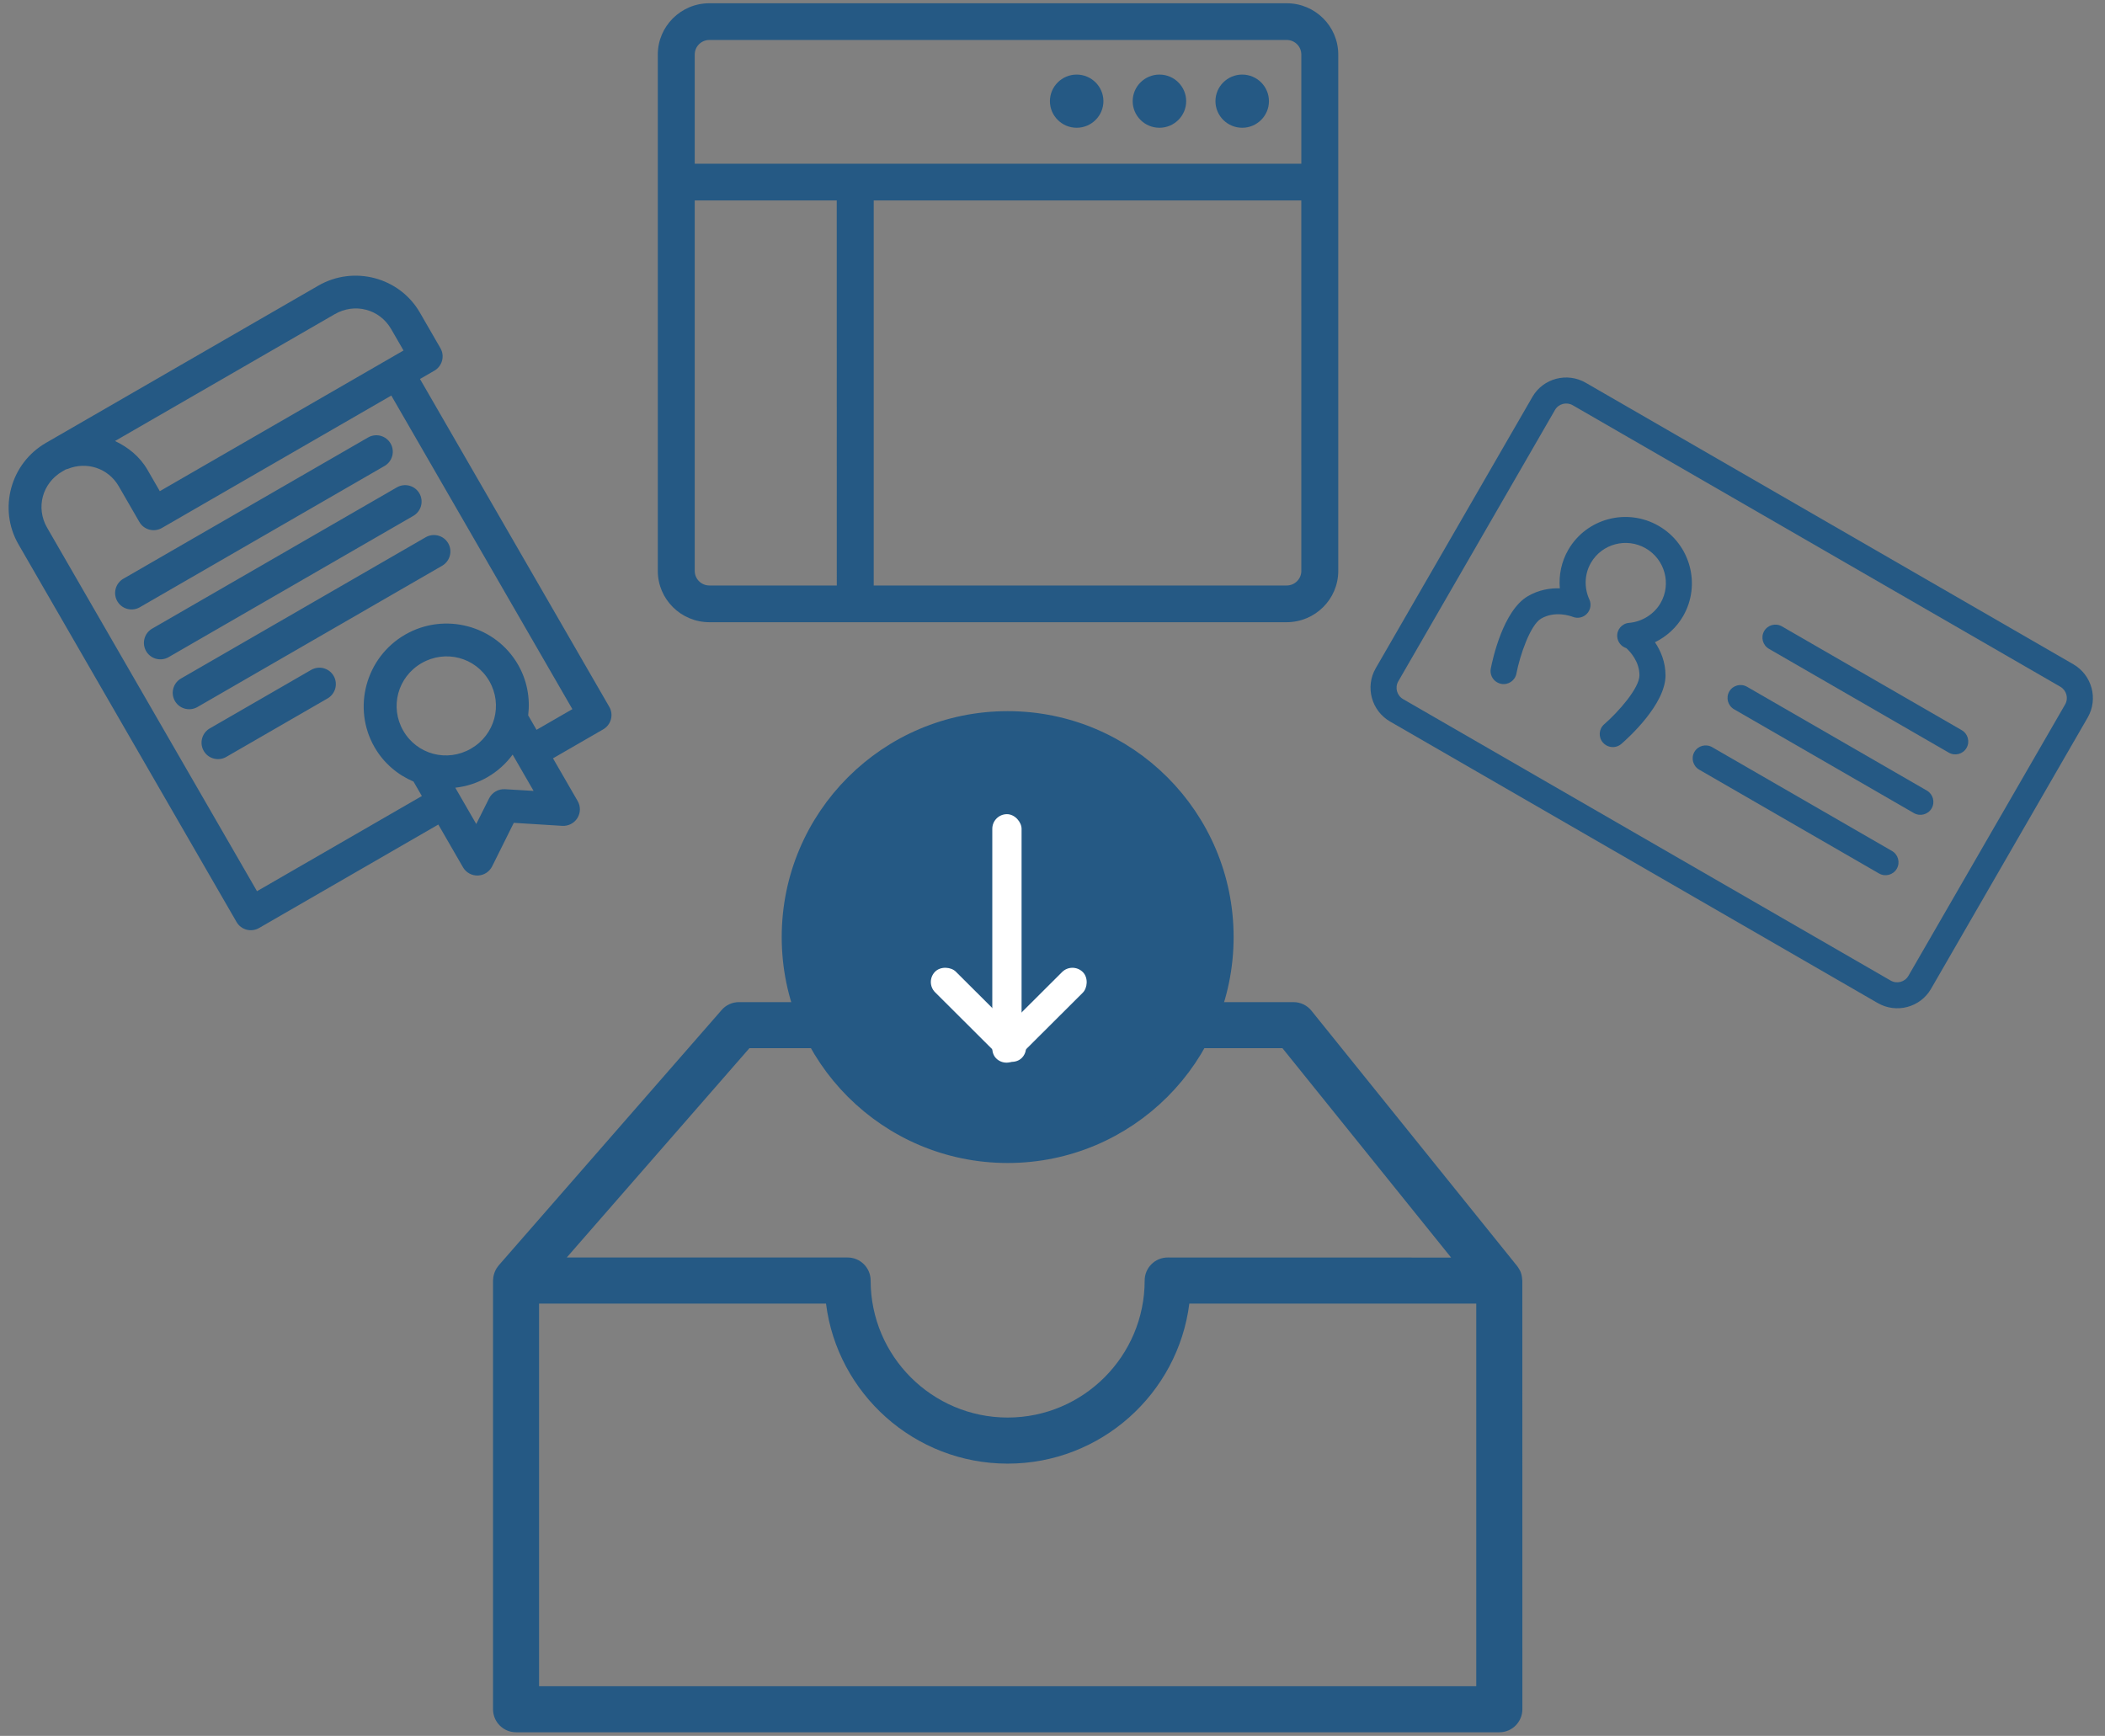 <?xml version="1.0" encoding="UTF-8" standalone="no"?>
<svg width="97px" height="80px" viewBox="0 0 97 80" version="1.1" xmlns="http://www.w3.org/2000/svg" xmlns:xlink="http://www.w3.org/1999/xlink">
    <rect x="0" y="0" width="97" height="80" fill="#808080" stroke="none"/>
    <!-- Generator: Sketch 44.1 (41455) - http://www.bohemiancoding.com/sketch -->
    <title>consolidate</title>
    <desc>Created with Sketch.</desc>
    <defs></defs>
    <g id="Hybrid-Designation-First-Run" stroke="none" stroke-width="1" fill="none" fill-rule="evenodd">
        <g id="Artboard-7-Copy-10" transform="translate(-342, -387)">
            <g id="consolidate" transform="translate(341, 387)">
                <path d="M71.117,58.764 C71.109,58.731 71.098,58.698 71.087,58.664 C71.076,58.631 71.065,58.598 71.048,58.568 C71.034,58.537 71.018,58.509 71.001,58.482 C70.982,58.449 70.962,58.418 70.94,58.388 C70.932,58.377 70.926,58.363 70.915,58.352 L61.432,46.579 C61.23,46.327 60.926,46.184 60.605,46.184 L35.052,46.184 C34.745,46.184 34.452,46.316 34.253,46.549 L23.979,58.319 C23.965,58.335 23.957,58.352 23.943,58.368 C23.921,58.399 23.896,58.429 23.876,58.462 C23.86,58.49 23.843,58.52 23.829,58.551 C23.813,58.584 23.799,58.614 23.788,58.648 C23.774,58.681 23.766,58.714 23.757,58.747 C23.749,58.78 23.741,58.814 23.735,58.844 C23.73,58.883 23.727,58.919 23.724,58.955 C23.722,58.974 23.719,58.996 23.719,59.015 L23.719,78.772 C23.719,79.358 24.194,79.834 24.781,79.834 L70.09,79.834 C70.677,79.834 71.152,79.358 71.152,78.772 L71.15,59.015 C71.15,59.002 71.147,58.988 71.144,58.971 C71.141,58.935 71.139,58.897 71.133,58.861 C71.13,58.83 71.125,58.797 71.116,58.764 L71.117,58.764 Z M35.533,48.307 L60.096,48.307 L67.868,57.956 L54.809,57.953 C54.223,57.953 53.747,58.429 53.747,59.015 C53.747,62.497 50.915,65.329 47.434,65.329 C43.952,65.329 41.12,62.497 41.12,59.015 C41.12,58.429 40.644,57.953 40.058,57.953 L27.116,57.953 L35.533,48.307 Z M69.027,77.71 L25.841,77.71 L25.841,60.077 L39.063,60.077 C39.585,64.231 43.142,67.453 47.434,67.453 C51.726,67.453 55.282,64.231 55.805,60.077 L69.027,60.077 L69.027,77.71 Z" id="Shape" fill="#255984" fill-rule="nonzero"></path>
                <g id="Group-5" fill-rule="nonzero" fill="#255984">
                    <g id="np_id-card_455925_000000" transform="translate(80.824, 31.814) rotate(30) translate(-80.824, -31.814) translate(65.956, 22.61)">
                        <path d="M29.679,16.541 L29.679,2.099 C29.679,1.11 28.871,0.306 27.876,0.306 L1.934,0.305 C0.94,0.305 0.131,1.109 0.131,2.097 L0.131,16.54 C0.131,17.53 0.94,18.334 1.934,18.334 L27.876,18.334 C28.871,18.334 29.679,17.53 29.679,16.54 L29.679,16.541 Z M28.477,16.541 C28.477,16.871 28.207,17.139 27.876,17.139 L1.934,17.139 C1.603,17.139 1.333,16.871 1.333,16.541 L1.333,2.099 C1.333,1.768 1.603,1.502 1.934,1.502 L27.876,1.502 C28.207,1.502 28.477,1.768 28.477,2.099 L28.477,16.541 Z" id="Shape"></path>
                        <path d="M10.675,9.066 C11.009,8.571 11.197,7.984 11.197,7.375 C11.197,5.699 9.826,4.337 8.142,4.337 C6.457,4.337 5.086,5.699 5.086,7.375 C5.086,8.001 5.284,8.604 5.636,9.106 C5.249,9.314 4.833,9.644 4.54,10.159 C3.889,11.303 4.585,13.476 4.73,13.9 C4.816,14.148 5.049,14.304 5.299,14.304 C5.364,14.304 5.429,14.294 5.494,14.272 C5.808,14.165 5.976,13.826 5.869,13.513 C5.586,12.694 5.301,11.249 5.587,10.747 C5.958,10.095 6.725,9.959 6.812,9.946 C7.054,9.909 7.249,9.731 7.304,9.494 C7.361,9.257 7.268,9.011 7.07,8.869 C6.581,8.522 6.29,7.963 6.29,7.374 C6.29,6.358 7.121,5.531 8.143,5.531 C9.166,5.531 9.996,6.358 9.996,7.374 C9.996,7.965 9.689,8.546 9.195,8.89 C8.923,9.079 8.855,9.451 9.047,9.721 C9.19,9.926 9.439,10.012 9.67,9.962 C9.895,10.011 10.504,10.192 10.82,10.747 C11.108,11.252 10.829,12.667 10.539,13.512 C10.432,13.824 10.599,14.164 10.913,14.271 C10.978,14.292 11.043,14.303 11.108,14.303 C11.357,14.303 11.591,14.148 11.677,13.899 C11.824,13.475 12.518,11.303 11.867,10.158 C11.55,9.603 11.089,9.27 10.675,9.066 L10.675,9.066 Z" id="Shape"></path>
                        <path d="M24.943,5.508 L15.378,5.508 C15.045,5.508 14.776,5.775 14.776,6.106 C14.776,6.436 15.045,6.703 15.378,6.703 L24.943,6.703 C25.275,6.703 25.545,6.436 25.545,6.106 C25.545,5.775 25.275,5.508 24.943,5.508 Z" id="Shape"></path>
                        <path d="M24.943,8.722 L15.378,8.722 C15.045,8.722 14.776,8.989 14.776,9.32 C14.776,9.651 15.045,9.919 15.378,9.919 L24.943,9.919 C25.275,9.919 25.545,9.652 25.545,9.32 C25.545,8.99 25.275,8.722 24.943,8.722 Z" id="Shape"></path>
                        <path d="M24.943,11.936 L15.378,11.936 C15.045,11.936 14.776,12.203 14.776,12.534 C14.776,12.865 15.045,13.133 15.378,13.133 L24.943,13.133 C25.275,13.133 25.545,12.866 25.545,12.534 C25.545,12.203 25.275,11.936 24.943,11.936 Z" id="Shape"></path>
                    </g>
                    <g id="np_agreement_1056238_000000" transform="translate(16.55, 28.597) rotate(-30) translate(-16.55, -28.597) translate(5.576, 14.791)">
                        <path d="M3.433,0 C1.544,0 0,1.535 0,3.413 L0,23.515 C0,23.934 0.341,24.273 0.763,24.273 L10.298,24.273 L10.298,26.549 C10.298,26.83 10.454,27.088 10.703,27.22 C10.953,27.352 11.256,27.335 11.49,27.177 L13.349,25.944 L15.208,27.177 C15.442,27.335 15.745,27.352 15.995,27.22 C16.244,27.088 16.4,26.83 16.4,26.549 L16.4,24.273 L19.07,24.273 C19.492,24.273 19.833,23.934 19.833,23.515 L19.833,6.068 L20.596,6.068 C21.017,6.068 21.359,5.729 21.359,5.31 L21.359,3.413 C21.359,1.535 19.815,0 17.926,0 L3.433,0 Z M3.433,1.517 L3.611,1.517 C3.643,1.527 3.674,1.535 3.707,1.541 C4.636,1.671 5.34,2.442 5.34,3.413 L5.34,5.31 C5.34,5.729 5.681,6.068 6.102,6.068 L18.307,6.068 L18.307,22.756 L16.4,22.756 L16.4,21.986 C16.877,21.353 17.163,20.569 17.163,19.722 C17.163,17.636 15.447,15.929 13.349,15.929 C11.251,15.929 9.535,17.636 9.535,19.722 C9.535,20.569 9.821,21.353 10.298,21.986 L10.298,22.756 L1.526,22.756 L1.526,3.413 C1.526,2.35 2.363,1.517 3.433,1.517 L3.433,1.517 Z M6.234,1.517 L17.926,1.517 C18.996,1.517 19.833,2.35 19.833,3.413 L19.833,4.551 L6.865,4.551 L6.865,3.413 C6.865,2.701 6.61,2.065 6.234,1.517 L6.234,1.517 Z M3.361,7.206 C3.159,7.215 2.968,7.304 2.832,7.453 C2.695,7.602 2.625,7.799 2.634,8 C2.643,8.202 2.732,8.391 2.883,8.526 C3.032,8.662 3.23,8.732 3.433,8.723 L16.4,8.723 C16.605,8.726 16.801,8.648 16.947,8.505 C17.092,8.362 17.174,8.168 17.174,7.965 C17.174,7.762 17.092,7.568 16.947,7.424 C16.801,7.282 16.605,7.203 16.4,7.206 L3.433,7.206 C3.409,7.205 3.385,7.205 3.361,7.206 L3.361,7.206 Z M3.361,9.861 C3.159,9.87 2.968,9.959 2.832,10.108 C2.695,10.256 2.625,10.454 2.634,10.655 C2.643,10.857 2.732,11.046 2.883,11.181 C3.032,11.317 3.23,11.387 3.433,11.378 L16.4,11.378 C16.605,11.381 16.801,11.302 16.947,11.16 C17.092,11.017 17.174,10.822 17.174,10.619 C17.174,10.416 17.092,10.222 16.947,10.079 C16.801,9.936 16.605,9.858 16.4,9.861 L3.433,9.861 C3.409,9.859 3.385,9.859 3.361,9.861 L3.361,9.861 Z M3.361,12.516 C3.159,12.525 2.968,12.614 2.832,12.763 C2.695,12.911 2.625,13.108 2.634,13.31 C2.643,13.511 2.732,13.701 2.883,13.836 C3.032,13.972 3.23,14.042 3.433,14.033 L16.4,14.033 C16.605,14.036 16.801,13.957 16.947,13.815 C17.092,13.671 17.174,13.477 17.174,13.274 C17.174,13.071 17.092,12.877 16.947,12.734 C16.801,12.591 16.605,12.513 16.4,12.516 L3.433,12.516 C3.409,12.514 3.385,12.514 3.361,12.516 L3.361,12.516 Z M3.361,15.171 C3.159,15.18 2.968,15.268 2.832,15.418 C2.695,15.566 2.625,15.763 2.634,15.965 C2.643,16.166 2.732,16.356 2.883,16.491 C3.032,16.627 3.23,16.697 3.433,16.688 L8.772,16.688 C8.976,16.691 9.173,16.612 9.319,16.47 C9.464,16.326 9.546,16.132 9.546,15.929 C9.546,15.726 9.464,15.532 9.319,15.388 C9.173,15.246 8.976,15.168 8.772,15.171 L3.433,15.171 C3.409,15.169 3.385,15.169 3.361,15.171 L3.361,15.171 Z M13.349,17.446 C14.622,17.446 15.638,18.457 15.638,19.722 C15.638,20.987 14.622,21.997 13.349,21.997 C12.077,21.997 11.061,20.987 11.061,19.722 C11.061,18.457 12.077,17.446 13.349,17.446 Z M11.824,23.194 C12.293,23.4 12.806,23.514 13.349,23.514 C13.893,23.514 14.406,23.4 14.875,23.194 L14.875,25.126 L13.778,24.403 C13.519,24.229 13.18,24.229 12.92,24.403 L11.824,25.126 L11.824,23.194 Z" id="Shape"></path>
                    </g>
                    <g id="np_website_1045115_000000" transform="translate(30.971, 0)">
                        <path d="M29.32,0.15 L2.717,0.15 C1.406,0.15 0.341,1.211 0.341,2.513 L0.341,26.312 C0.341,27.616 1.408,28.675 2.717,28.675 L29.32,28.675 C30.631,28.675 31.697,27.614 31.697,26.312 L31.697,2.513 C31.697,1.209 30.631,0.15 29.32,0.15 Z M8.589,26.983 L2.717,26.983 C2.345,26.983 2.043,26.682 2.043,26.312 L2.043,9.237 L8.587,9.237 L8.589,26.983 Z M29.995,26.312 C29.995,26.682 29.693,26.983 29.321,26.983 L10.29,26.983 L10.29,9.237 L29.994,9.237 L29.995,26.312 Z M29.995,7.546 L2.043,7.546 L2.043,2.513 C2.043,2.142 2.345,1.842 2.718,1.842 L29.321,1.842 C29.693,1.842 29.995,2.142 29.995,2.513 L29.995,7.546 Z M27.271,3.437 C26.591,3.437 26.038,3.987 26.038,4.663 C26.038,5.338 26.591,5.888 27.271,5.888 C27.95,5.888 28.503,5.338 28.503,4.663 C28.503,3.987 27.95,3.437 27.271,3.437 Z M23.457,3.437 C22.777,3.437 22.224,3.987 22.224,4.663 C22.224,5.338 22.777,5.888 23.457,5.888 C24.136,5.888 24.689,5.338 24.689,4.663 C24.689,3.987 24.136,3.437 23.457,3.437 Z M19.642,3.437 C18.963,3.437 18.41,3.987 18.41,4.663 C18.41,5.338 18.963,5.888 19.642,5.888 C20.322,5.888 20.875,5.338 20.875,4.663 C20.875,3.987 20.322,3.437 19.642,3.437 Z" id="Shape"></path>
                    </g>
                </g>
                <g id="np_down_872737_000000" transform="translate(37.522, 33.274)">
                    <circle id="Oval-2" stroke="#255984" fill="#255984" cx="9.912" cy="9.912" r="9.912"></circle>
                    <path d="M9.878,4.248 C10.251,4.248 10.553,4.62 10.553,4.922 L10.553,14.354 C10.553,14.726 10.251,15.028 9.878,15.028 C9.506,15.028 9.204,14.656 9.204,14.354 L9.204,4.922 C9.204,4.55 9.506,4.248 9.878,4.248 Z" id="Shape" fill="#FFFFFF" fill-rule="nonzero"></path>
                    <path d="M13.374,11.524 C13.638,11.787 13.587,12.263 13.374,12.475 L10.337,15.503 C10.073,15.765 9.646,15.765 9.383,15.503 C9.119,15.24 9.169,14.764 9.383,14.552 L12.42,11.524 C12.683,11.262 13.11,11.262 13.374,11.524 Z" id="Shape" fill="#FFFFFF" fill-rule="nonzero"></path>
                    <path d="M6.569,11.506 C6.833,11.244 7.31,11.293 7.523,11.506 L10.56,14.534 C10.824,14.796 10.824,15.222 10.56,15.485 C10.297,15.747 9.82,15.698 9.606,15.485 L6.569,12.457 C6.306,12.195 6.306,11.769 6.569,11.506 Z" id="Shape" fill="#FFFFFF" fill-rule="nonzero"></path>
                </g>
            </g>
        </g>
    </g>
</svg>